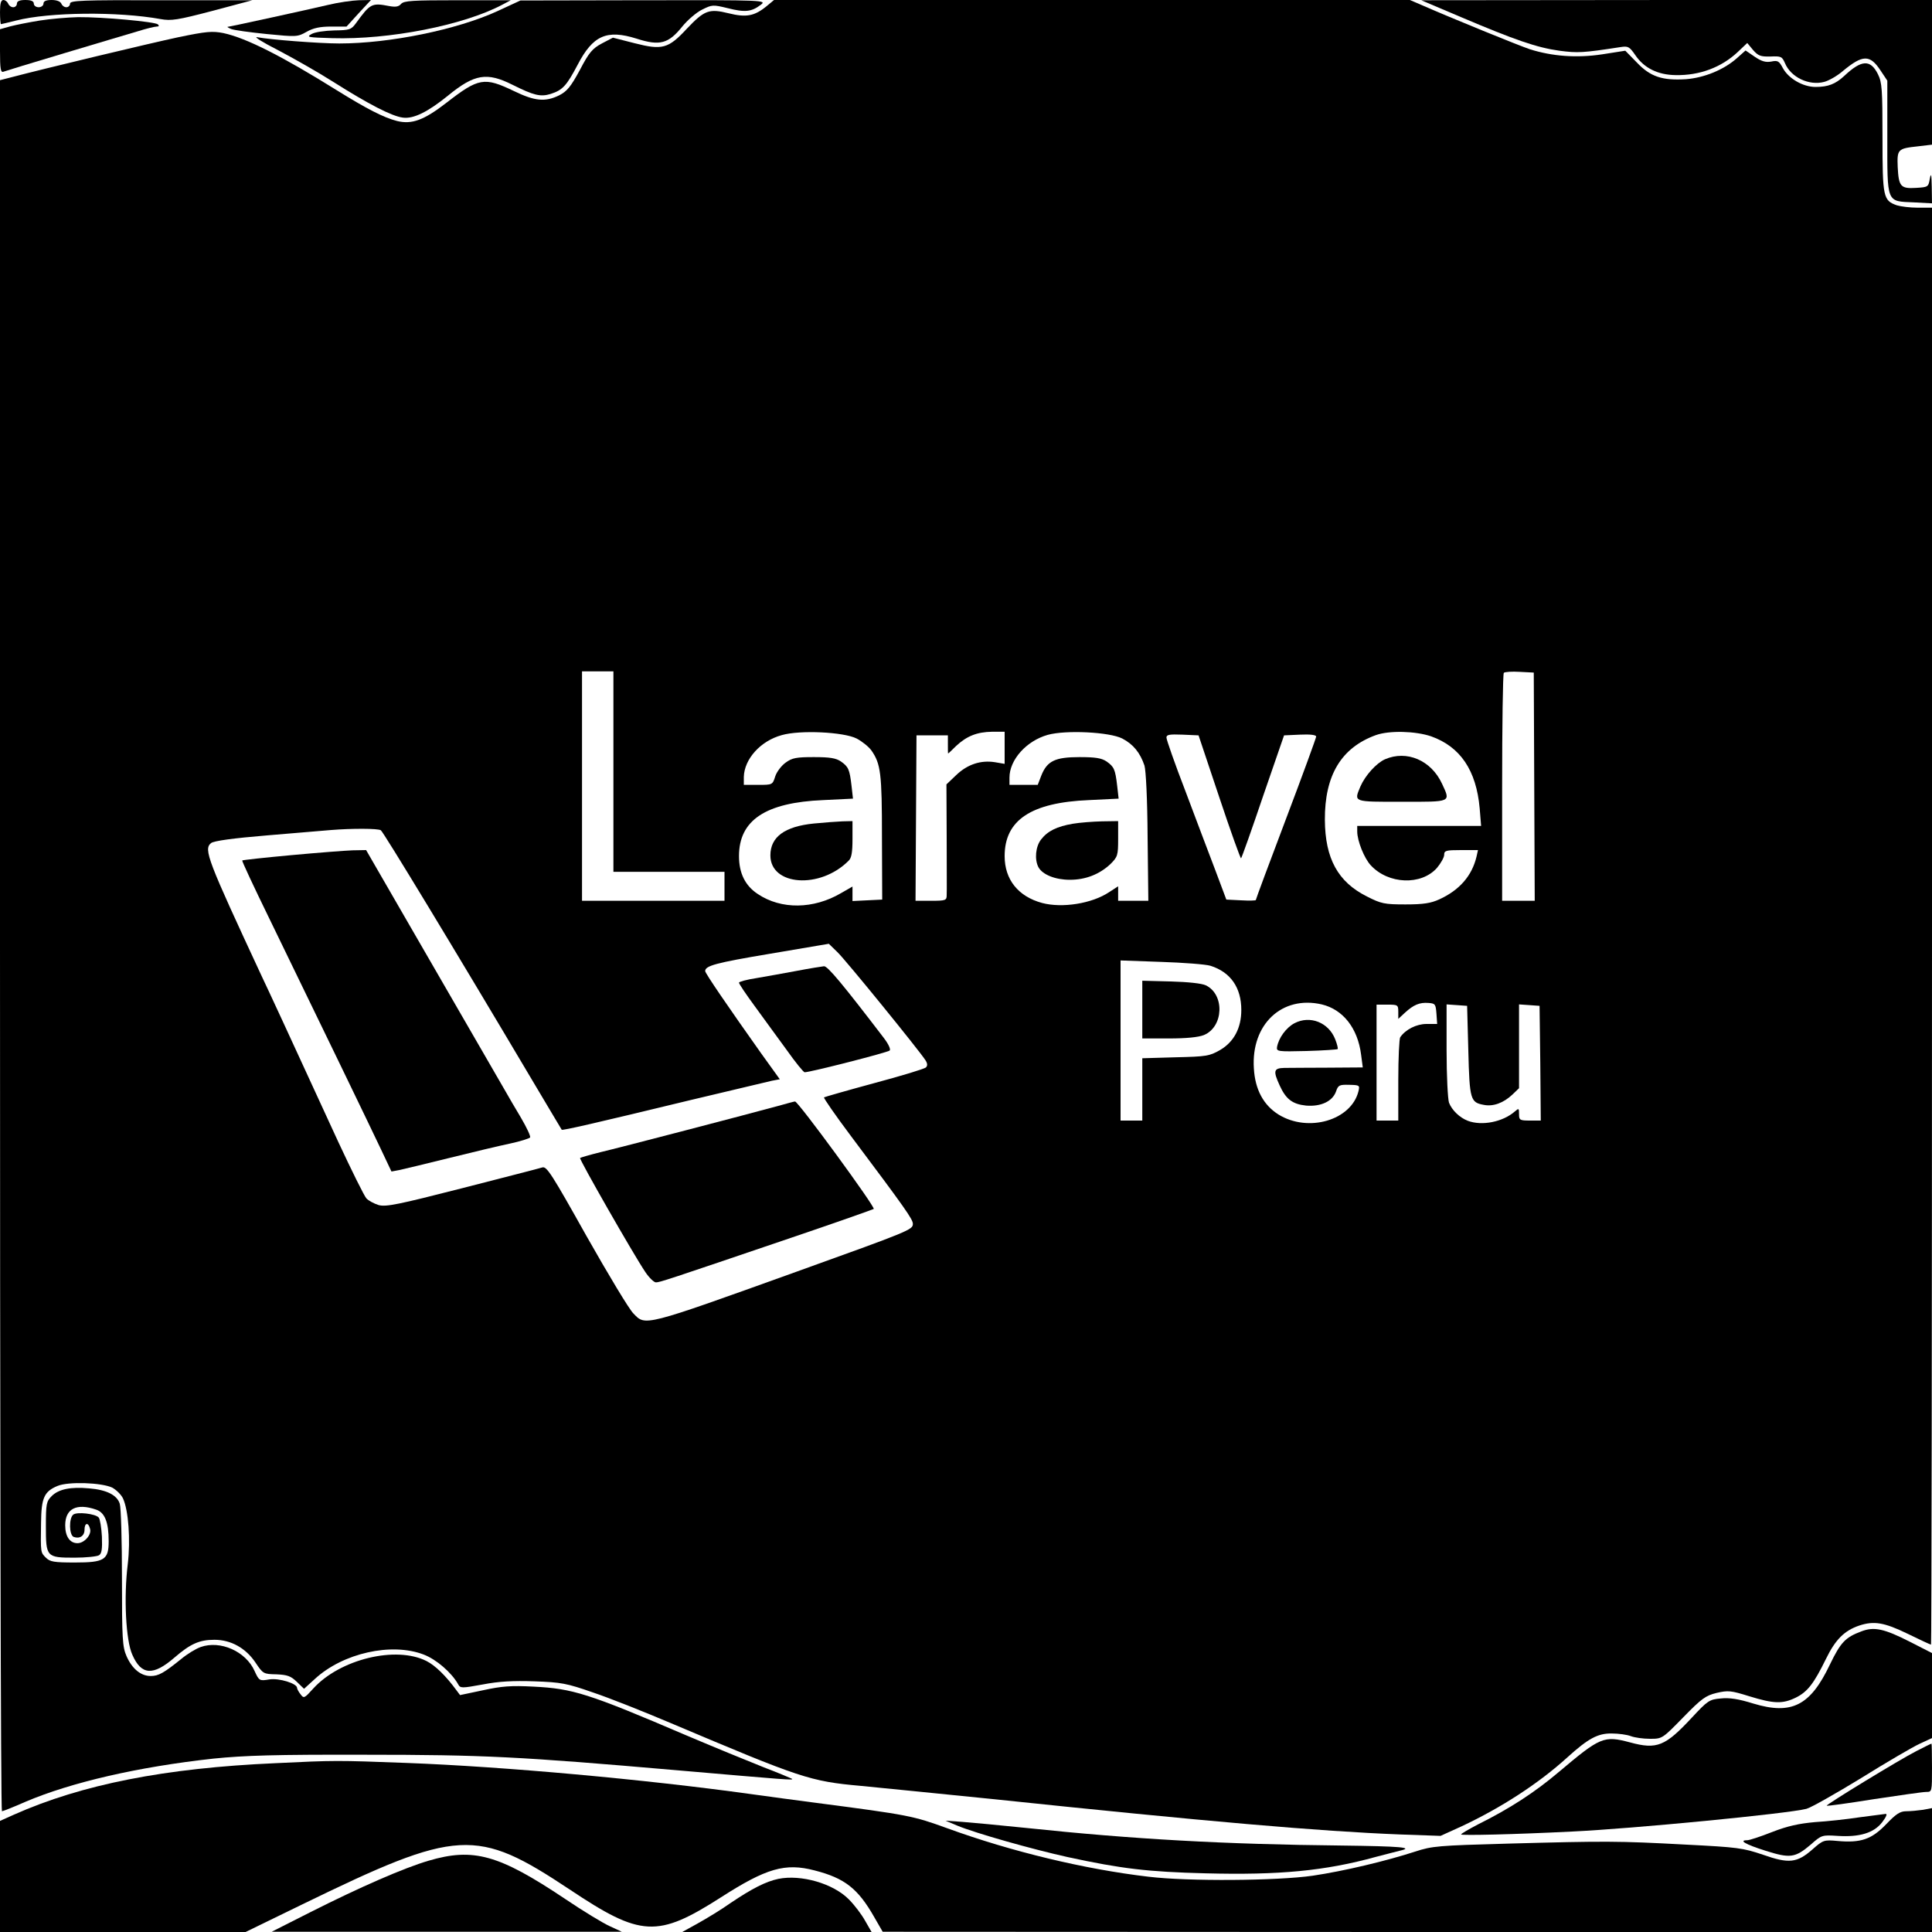 <?xml version="1.0" standalone="no"?>
<!DOCTYPE svg PUBLIC "-//W3C//DTD SVG 20010904//EN"
 "http://www.w3.org/TR/2001/REC-SVG-20010904/DTD/svg10.dtd">
<svg version="1.0" xmlns="http://www.w3.org/2000/svg"
 width="800pt" height="800pt" viewBox="0 0 800 800"
 preserveAspectRatio="xMidYMid meet">
<g transform="translate(0,800) scale(0.1,-0.1)"
fill="#000000" stroke="none">
<path d="M0 7950 c0 -27 2 -50 4 -50 2 0 31 7 63 15 137 35 421 38 598 6 44
-8 70 -4 215 34 l165 44 -377 0 c-330 1 -378 -1 -378 -14 0 -8 -7 -15 -15 -15
-9 0 -18 7 -21 15 -4 9 -19 15 -40 15 -24 0 -34 -5 -34 -15 0 -8 -9 -15 -20
-15 -11 0 -20 7 -20 15 0 10 -11 15 -35 15 -24 0 -35 -5 -35 -15 0 -8 -7 -15
-15 -15 -9 0 -18 7 -21 15 -4 8 -12 15 -20 15 -10 0 -14 -14 -14 -50z"/>
<path d="M1360 7980 c-85 -20 -405 -90 -417 -91 -4 0 2 -4 14 -9 12 -5 79 -14
148 -21 122 -12 127 -12 164 9 28 16 56 22 102 22 l64 0 50 55 51 55 -50 -1
c-28 -1 -85 -9 -126 -19z"/>
<path d="M1661 7984 c-10 -12 -23 -14 -50 -9 -72 14 -78 10 -137 -71 -20 -27
-26 -29 -90 -30 -40 -1 -81 -7 -94 -15 -23 -13 -15 -14 85 -17 236 -7 543 53
704 138 l36 19 -220 0 c-187 0 -222 -2 -234 -15z"/>
<path d="M2060 7954 c-168 -77 -447 -134 -655 -134 -84 0 -289 16 -340 26 -16
3 22 -21 85 -53 63 -33 167 -92 230 -132 147 -93 242 -142 288 -148 44 -6 103
23 187 91 110 90 161 98 267 45 88 -44 116 -51 158 -38 50 16 66 34 112 121
63 121 120 147 244 108 96 -31 132 -21 189 50 22 27 59 59 82 70 42 21 45 21
107 6 71 -18 98 -15 136 14 25 19 21 20 -485 19 l-510 -1 -95 -44z"/>
<path d="M3175 7975 c-51 -42 -85 -48 -158 -30 -81 20 -100 13 -173 -64 -77
-83 -102 -89 -216 -60 l-90 23 -46 -24 c-39 -21 -53 -37 -91 -110 -38 -70 -53
-88 -86 -105 -58 -28 -100 -24 -187 18 -123 59 -146 55 -280 -49 -93 -72 -143
-90 -204 -75 -55 14 -125 50 -249 127 -226 141 -376 217 -470 237 -46 9 -70 7
-186 -17 -113 -24 -556 -130 -696 -167 l-43 -11 0 -3584 c0 -1971 3 -3584 8
-3584 4 0 47 17 97 39 190 81 468 145 779 179 129 13 253 17 626 16 494 0 644
-8 1290 -64 463 -40 485 -42 480 -36 -3 2 -57 25 -120 49 -63 25 -207 84 -320
132 -404 173 -469 193 -630 201 -94 5 -132 2 -210 -15 l-95 -20 -15 20 c-43
59 -88 103 -124 121 -126 64 -358 8 -469 -114 -37 -41 -39 -42 -53 -23 -8 10
-14 22 -14 26 0 18 -74 41 -114 35 -42 -7 -43 -6 -62 35 -36 81 -142 128 -223
99 -20 -7 -56 -29 -80 -49 -72 -58 -94 -71 -127 -71 -41 0 -77 30 -100 82 -17
39 -19 72 -19 323 0 154 -4 293 -9 308 -11 36 -54 58 -127 64 -76 7 -126 -3
-155 -32 -22 -22 -24 -32 -24 -124 0 -128 2 -131 118 -131 48 0 94 5 102 10
11 7 14 25 12 77 -2 37 -8 73 -13 79 -13 16 -91 25 -106 12 -18 -15 -17 -84 2
-92 25 -9 45 4 45 30 0 29 16 32 23 3 7 -24 -24 -59 -52 -59 -32 0 -51 28 -51
74 0 69 47 93 128 65 36 -12 52 -52 52 -131 0 -77 -18 -88 -140 -88 -87 0
-103 3 -120 20 -22 22 -22 19 -20 145 1 103 13 129 68 152 45 19 183 14 227
-7 16 -9 36 -28 44 -44 23 -49 32 -172 20 -273 -17 -137 -8 -316 19 -375 37
-85 86 -88 174 -12 66 57 103 74 166 74 68 0 129 -34 169 -93 32 -48 34 -49
87 -50 46 -2 60 -7 85 -31 l30 -29 45 41 c116 107 317 152 450 101 53 -20 116
-75 143 -123 9 -17 14 -17 102 -1 67 13 126 16 214 13 111 -4 133 -8 242 -46
66 -22 212 -80 325 -128 537 -227 573 -240 785 -259 94 -9 341 -34 550 -55
886 -93 1350 -133 1680 -146 l170 -6 88 40 c164 77 318 177 437 285 86 78 126
100 184 99 28 0 64 -5 79 -11 16 -6 51 -11 79 -11 51 0 51 0 138 89 76 78 93
90 138 101 48 11 59 10 136 -14 101 -31 137 -32 191 -6 49 24 75 57 126 161
39 80 76 117 138 138 61 20 103 13 200 -34 51 -25 94 -45 97 -45 2 0 4 1339 4
2975 l0 2975 -59 0 c-32 0 -71 5 -87 10 -56 20 -59 33 -59 280 0 200 -2 229
-19 263 -31 62 -68 60 -140 -8 -36 -33 -66 -45 -118 -45 -52 0 -111 34 -135
77 -16 30 -21 34 -49 28 -23 -4 -40 1 -68 20 l-38 26 -36 -32 c-54 -48 -135
-81 -211 -87 -97 -6 -147 10 -203 69 l-48 49 -96 -15 c-106 -16 -207 -8 -299
21 -45 15 -325 129 -448 183 l-49 21 -1316 0 -1317 0 -30 -25z m-635 -3170 l0
-415 230 0 230 0 0 -60 0 -60 -295 0 -295 0 0 475 0 475 65 0 65 0 0 -415z
m3813 -62 l2 -473 -67 0 -68 0 0 468 c0 258 3 472 7 476 4 4 34 6 66 4 l58 -3
2 -472z m-2806 199 c23 -12 50 -34 61 -49 39 -56 44 -94 44 -361 l1 -257 -62
-3 -61 -3 0 30 0 30 -47 -27 c-114 -67 -248 -69 -345 -4 -52 34 -78 86 -78
157 0 149 110 222 349 232 l123 6 -6 53 c-8 69 -13 79 -44 101 -21 14 -46 18
-112 18 -72 0 -90 -3 -117 -23 -17 -12 -37 -38 -43 -57 -11 -35 -12 -35 -71
-35 l-59 0 0 33 c2 74 69 149 157 173 76 22 257 13 310 -14z m613 -38 l0 -67
-41 7 c-58 9 -113 -9 -159 -53 l-41 -39 1 -218 c0 -121 1 -229 0 -241 0 -21
-4 -23 -65 -23 l-64 0 2 343 2 342 65 0 65 0 0 -37 c0 -21 0 -38 1 -38 1 0 16
14 33 31 44 41 86 58 149 59 l52 0 0 -66z m487 38 c46 -24 74 -59 92 -112 6
-21 12 -137 13 -298 l3 -262 -62 0 -63 0 0 30 0 30 -37 -24 c-72 -48 -195 -67
-278 -45 -99 27 -155 97 -155 194 0 149 109 222 349 232 l123 6 -6 53 c-8 69
-13 79 -44 101 -21 14 -46 18 -112 18 -101 0 -134 -16 -158 -76 l-15 -39 -59
0 -58 0 0 30 c0 74 70 152 158 177 75 21 256 12 309 -15z m1279 9 c121 -43
187 -141 201 -298 l6 -73 -257 0 -256 0 0 -23 c0 -39 29 -111 56 -140 73 -79
209 -84 274 -11 16 19 30 44 30 54 0 18 7 20 70 20 l70 0 -6 -27 c-19 -80 -71
-139 -154 -177 -35 -16 -66 -21 -140 -21 -88 0 -101 3 -160 33 -120 60 -173
157 -174 317 -1 185 68 299 211 351 56 20 164 17 229 -5z m-877 -253 c47 -141
88 -255 90 -252 3 3 44 118 91 257 l87 252 66 3 c42 2 67 -1 67 -8 0 -5 -56
-159 -125 -341 -69 -182 -125 -333 -125 -336 0 -2 -27 -3 -61 -1 l-61 3 -45
120 c-25 66 -81 213 -124 328 -44 114 -79 214 -79 223 0 12 12 14 66 12 l67
-3 86 -257z m-3472 -136 c10 -6 303 -489 628 -1037 65 -110 120 -201 121 -203
2 -4 142 28 534 123 168 40 319 76 337 80 l32 6 -77 107 c-139 196 -232 332
-232 341 0 22 43 34 270 72 l242 41 35 -34 c34 -32 341 -410 365 -448 9 -14 9
-23 2 -30 -6 -6 -102 -35 -214 -65 -111 -30 -205 -57 -208 -59 -2 -3 47 -74
110 -158 231 -308 258 -347 258 -366 0 -24 -15 -30 -485 -199 -634 -228 -622
-224 -672 -172 -17 16 -104 161 -194 320 -144 257 -165 290 -183 285 -12 -4
-161 -42 -332 -86 -266 -68 -315 -78 -346 -70 -19 6 -42 18 -51 28 -9 10 -61
115 -116 233 -216 470 -293 636 -316 684 -226 486 -243 528 -211 554 11 9 89
20 234 32 119 10 237 20 262 22 86 7 195 7 207 -1z m3435 -561 c83 -26 128
-90 128 -183 0 -74 -30 -132 -88 -166 -44 -25 -56 -27 -184 -30 l-138 -4 0
-129 0 -129 -45 0 -45 0 0 331 0 332 168 -6 c92 -3 184 -10 204 -16z m461
-160 c88 -21 149 -98 163 -208 l7 -53 -144 -1 c-79 0 -161 -1 -181 -1 -44 -1
-47 -12 -19 -73 26 -57 53 -77 109 -83 61 -5 109 17 124 58 9 27 14 29 55 28
43 -1 44 -2 38 -27 -30 -120 -208 -172 -331 -96 -62 39 -97 103 -102 191 -12
182 116 303 281 265z m475 -38 l3 -43 -44 0 c-42 0 -87 -23 -109 -55 -4 -5 -8
-85 -8 -177 l0 -168 -45 0 -45 0 0 240 0 240 45 0 c43 0 45 -1 45 -30 l0 -29
28 26 c35 32 60 43 97 40 28 -2 30 -5 33 -44z m132 -154 c5 -203 9 -214 64
-224 39 -8 82 8 119 43 l27 26 0 173 0 174 43 -3 42 -3 3 -237 2 -238 -45 0
c-42 0 -45 2 -45 27 0 24 -1 25 -17 11 -50 -44 -137 -61 -195 -39 -34 13 -66
44 -78 75 -5 15 -10 110 -10 217 l0 190 43 -3 42 -3 5 -186z"/>
<path d="M3370 4590 c-120 -12 -180 -55 -180 -132 0 -126 206 -141 324 -22 12
11 16 35 16 90 l0 74 -42 -1 c-24 -1 -77 -5 -118 -9z"/>
<path d="M4442 4589 c-65 -11 -104 -30 -131 -65 -23 -29 -28 -83 -11 -115 17
-31 70 -52 130 -52 66 0 123 23 168 65 30 30 32 36 32 105 l0 73 -67 -1 c-38
-1 -92 -5 -121 -10z"/>
<path d="M5735 4856 c-36 -16 -82 -67 -102 -113 -27 -65 -32 -63 172 -63 208
0 202 -3 166 75 -45 97 -146 140 -236 101z"/>
<path d="M1206 4459 c-109 -10 -201 -20 -203 -22 -2 -2 48 -109 111 -238 213
-438 419 -864 463 -957 l44 -93 32 6 c18 4 111 26 207 50 96 24 210 51 253 60
42 9 79 21 82 25 3 5 -14 41 -38 82 -24 40 -55 93 -69 118 -27 47 -210 363
-367 635 -51 88 -118 204 -149 258 l-56 97 -56 -1 c-30 -1 -145 -10 -254 -20z"/>
<path d="M3300 3980 c-52 -10 -128 -23 -167 -30 -40 -6 -73 -15 -73 -19 0 -5
29 -48 65 -97 36 -49 95 -131 132 -181 36 -51 70 -93 75 -93 23 0 344 82 352
90 5 5 -5 27 -25 53 -169 221 -232 297 -247 296 -9 -1 -60 -9 -112 -19z"/>
<path d="M3220 3420 c-117 -32 -653 -172 -734 -191 -44 -11 -82 -22 -84 -24
-5 -4 222 -401 270 -472 16 -24 36 -43 44 -43 16 0 46 10 558 184 186 63 341
118 344 120 7 8 -314 447 -326 445 -4 0 -36 -9 -72 -19z"/>
<path d="M4730 3819 l0 -119 110 0 c73 0 122 5 145 14 82 34 87 168 8 206 -17
8 -73 14 -145 16 l-118 3 0 -120z"/>
<path d="M5360 3763 c-34 -18 -65 -60 -72 -98 -3 -19 2 -20 122 -17 69 2 127
6 129 8 2 2 -2 20 -10 40 -27 70 -104 101 -169 67z"/>
<path d="M6050 7929 c224 -95 314 -126 407 -139 76 -10 97 -9 253 15 32 5 37
2 62 -34 36 -53 93 -81 166 -82 100 -2 190 32 258 96 l39 37 24 -29 c21 -24
31 -28 72 -27 44 2 48 0 60 -27 24 -59 100 -95 163 -78 19 5 54 25 77 45 82
68 112 69 156 2 l28 -42 0 -232 c0 -278 -5 -267 110 -272 l75 -4 -1 68 c-1 52
-3 60 -8 34 -6 -34 -7 -35 -57 -38 -64 -4 -72 6 -76 86 -3 74 0 77 83 86 l59
7 0 299 0 300 -1057 0 -1058 -1 165 -70z"/>
<path d="M165 7915 c-44 -7 -99 -18 -122 -24 l-43 -12 0 -90 c0 -75 3 -90 14
-86 8 3 122 38 253 77 131 39 267 80 302 90 35 11 71 20 80 20 9 0 11 3 5 9
-12 11 -230 31 -331 30 -43 -1 -114 -7 -158 -14z"/>
<path d="M7708 1245 c-67 -25 -86 -45 -131 -138 -81 -170 -158 -209 -317 -161
-61 19 -99 25 -135 21 -47 -4 -54 -9 -120 -80 -110 -118 -144 -132 -255 -102
-109 29 -123 23 -296 -123 -98 -83 -202 -151 -335 -217 -38 -20 -69 -38 -69
-41 0 -5 220 0 460 12 253 12 892 74 970 94 19 5 121 63 226 127 104 65 214
129 242 142 l52 24 0 176 0 176 -92 47 c-106 54 -148 63 -200 43z"/>
<path d="M7935 749 c-69 -35 -375 -222 -371 -226 2 -2 89 10 195 27 106 16
203 30 217 30 24 0 24 1 24 100 0 55 -1 100 -2 100 -2 0 -30 -14 -63 -31z"/>
<path d="M1140 699 c-457 -20 -801 -88 -1082 -213 l-58 -26 0 -230 0 -230 509
0 508 0 234 114 c647 315 721 319 1108 62 295 -197 363 -201 627 -32 187 120
265 143 387 111 125 -32 180 -75 248 -195 l34 -59 2173 -1 2172 0 0 256 0 257
-37 -7 c-21 -3 -52 -6 -70 -6 -25 0 -42 -11 -83 -54 -60 -62 -104 -78 -202
-69 -55 5 -59 4 -103 -35 -64 -56 -97 -60 -205 -22 -83 28 -104 31 -322 42
-277 15 -330 15 -733 4 -290 -8 -315 -10 -385 -33 -120 -39 -296 -81 -425
-100 -147 -21 -515 -24 -680 -4 -264 31 -567 104 -831 200 -144 52 -155 55
-554 107 -63 8 -180 24 -260 35 -439 61 -1025 114 -1425 129 -291 11 -298 11
-545 -1z"/>
<path d="M7700 475 c-52 -8 -135 -17 -185 -20 -66 -6 -113 -16 -177 -41 -48
-19 -94 -34 -103 -34 -37 0 -8 -17 74 -43 104 -33 124 -30 189 25 45 40 47 40
111 36 90 -6 151 12 185 57 16 21 22 35 14 34 -7 -1 -56 -7 -108 -14z"/>
<path d="M3965 440 c75 -31 308 -97 457 -130 222 -48 331 -61 569 -67 306 -8
496 10 706 68 43 11 88 23 101 26 58 13 2 18 -241 21 -486 5 -864 26 -1309 73
-106 11 -224 22 -263 25 l-70 5 50 -21z"/>
<path d="M1774 295 c-102 -30 -283 -109 -489 -213 l-160 -81 725 0 725 0 -50
23 c-27 12 -111 63 -185 113 -275 184 -380 213 -566 158z"/>
<path d="M3223 220 c-52 -11 -109 -40 -198 -100 -38 -27 -99 -64 -135 -84
l-65 -36 392 0 392 0 -27 47 c-15 27 -45 66 -67 88 -65 66 -198 104 -292 85z"/>
</g>
</svg>
